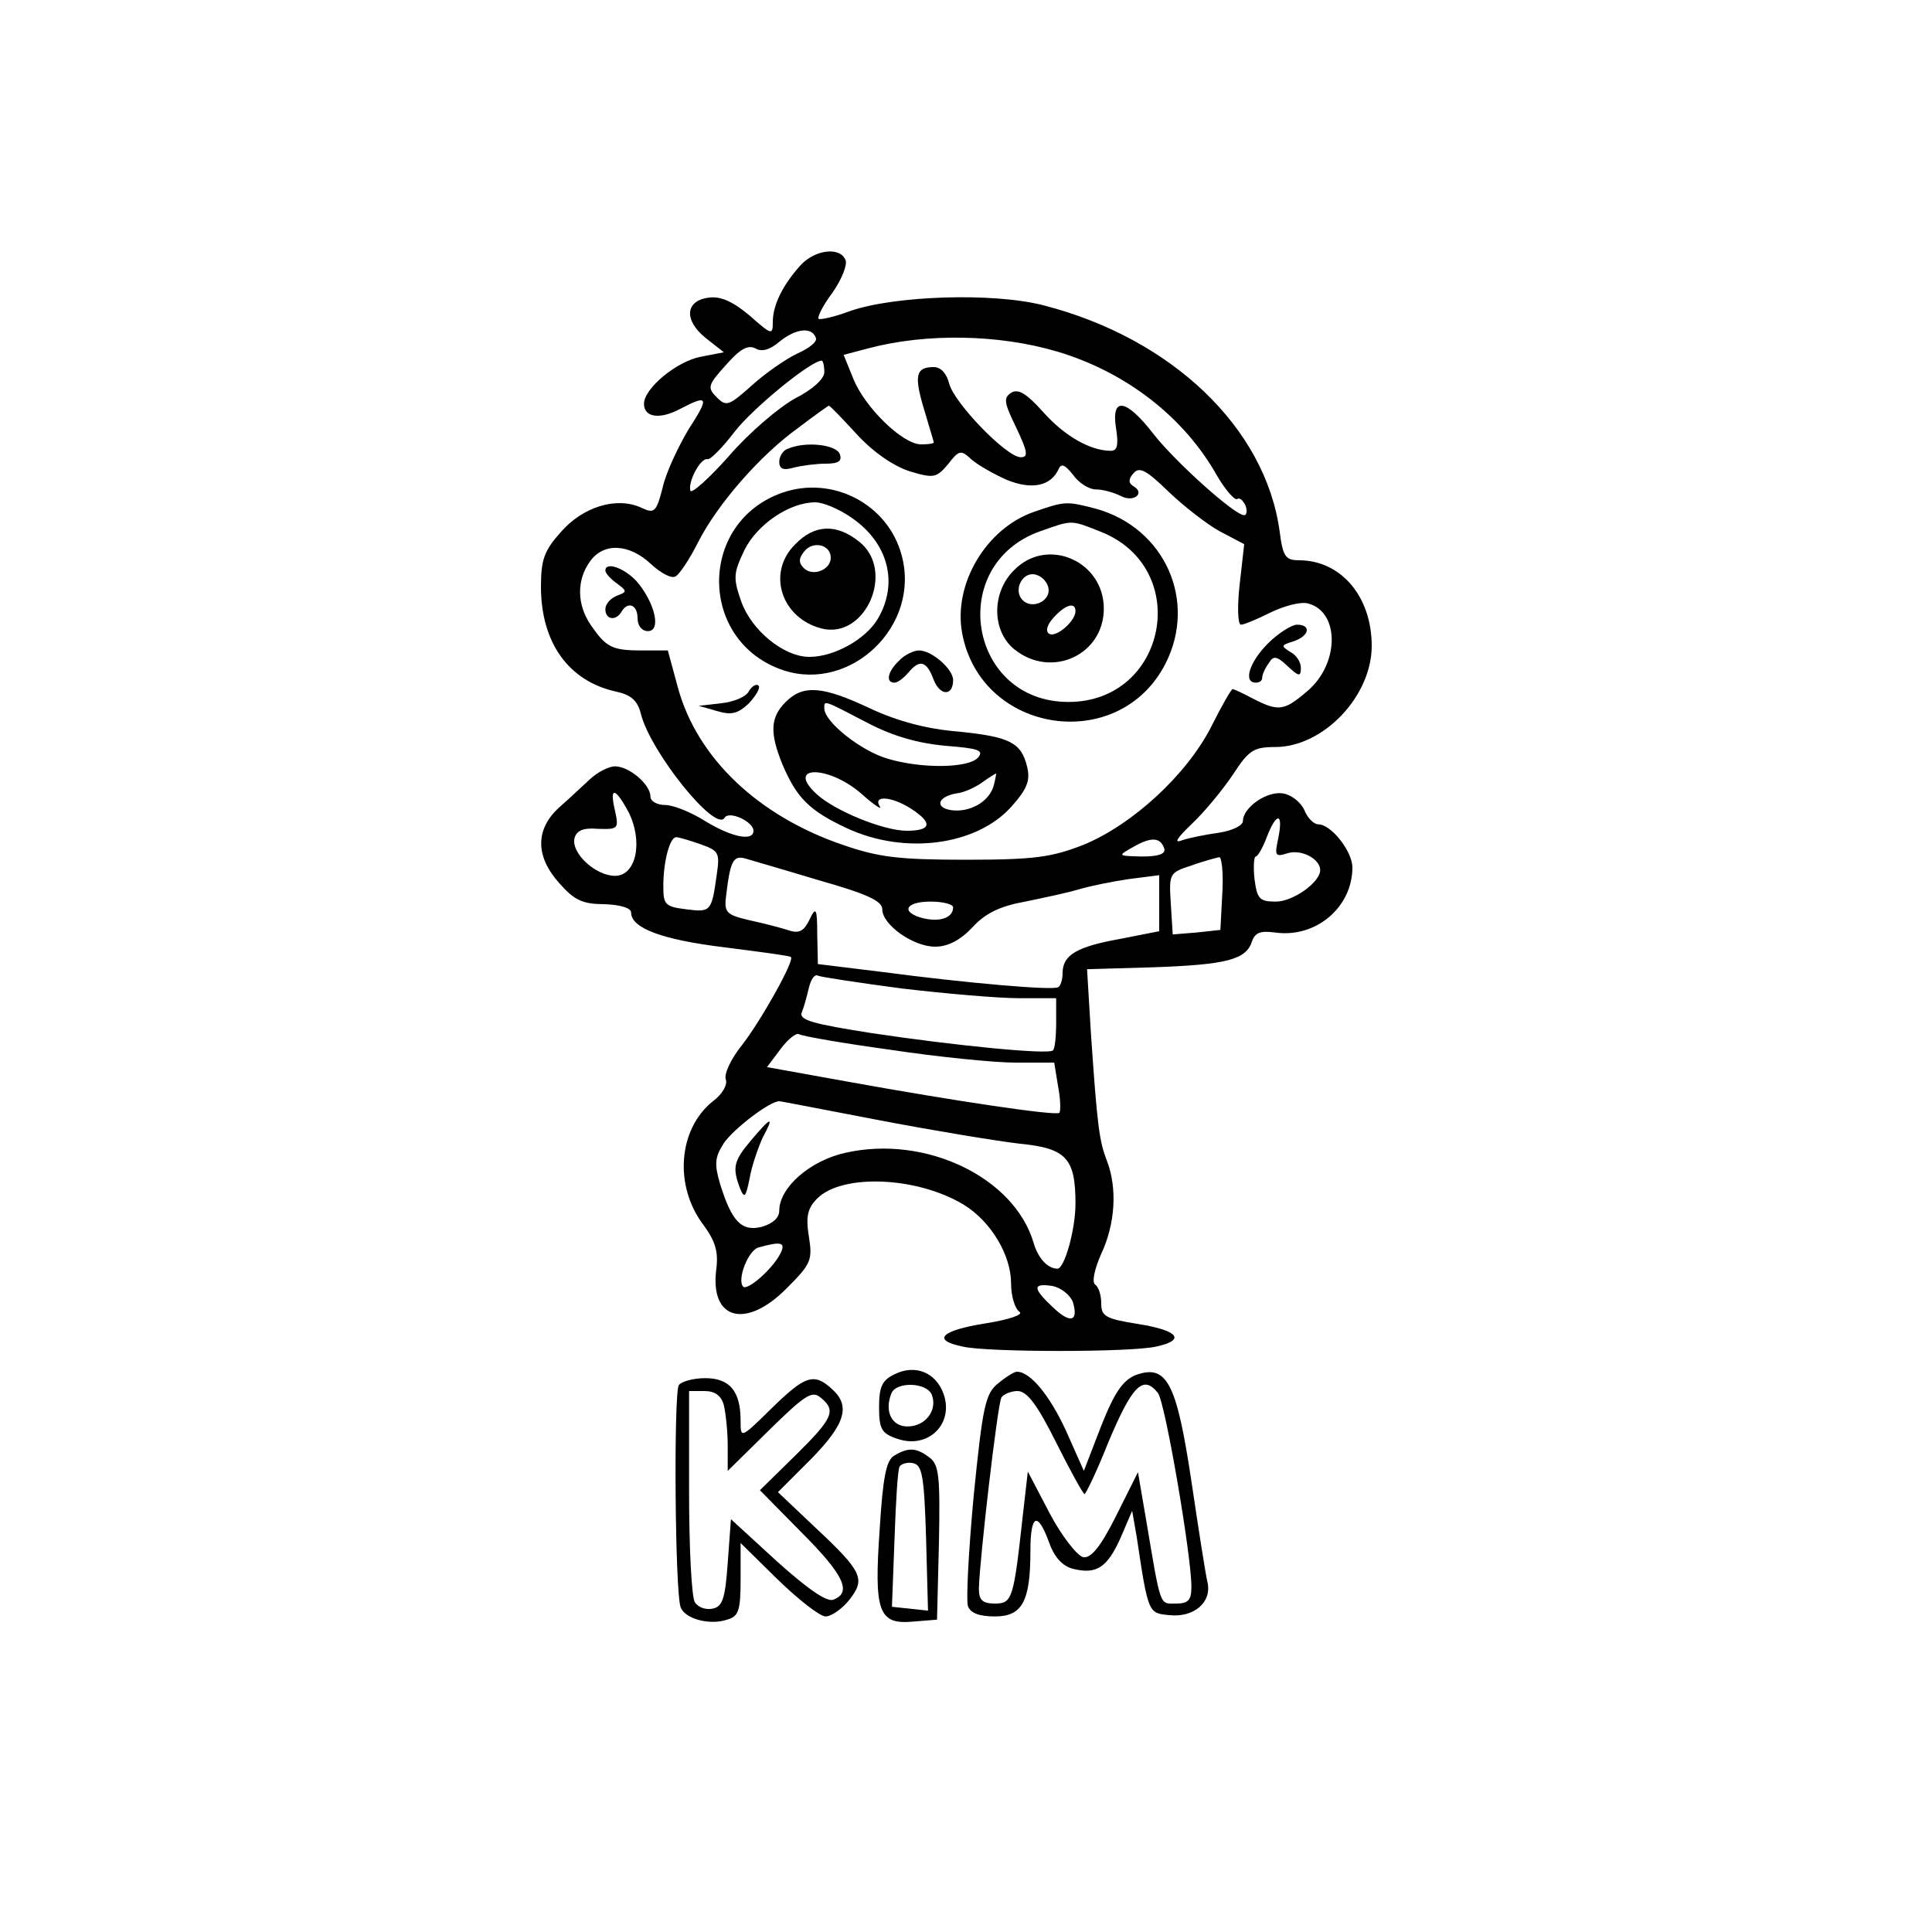 <?xml version="1.0" standalone="no"?>
<!DOCTYPE svg PUBLIC "-//W3C//DTD SVG 20010904//EN"
 "http://www.w3.org/TR/2001/REC-SVG-20010904/DTD/svg10.dtd">
<svg version="1.0" xmlns="http://www.w3.org/2000/svg"
 width="300pt" height="300pt" viewBox="0 0 300 300"
 preserveAspectRatio="xMidYMid meet">
<g transform="translate(0,300) scale(0.1,-0.1)"
fill="#000000" stroke="none">
<path d="M1243 2588 c-28 -31 -43 -62 -43 -88 0 -21 -2 -20 -36 10 -25 21 -44
30 -62 28 -38 -4 -41 -35 -6 -63 l28 -22 -36 -7 c-37 -7 -88 -49 -88 -73 0
-21 24 -25 56 -8 44 23 46 19 13 -32 -16 -27 -35 -67 -40 -90 -10 -39 -13 -41
-34 -31 -38 17 -90 1 -124 -38 -26 -29 -31 -43 -31 -85 0 -87 43 -147 117
-163 23 -5 33 -14 38 -34 15 -60 116 -185 130 -162 7 12 45 -6 45 -20 0 -17
-34 -10 -75 15 -22 14 -50 25 -62 25 -13 0 -23 6 -23 13 0 19 -33 47 -55 47
-10 0 -27 -9 -39 -20 -12 -11 -33 -31 -48 -44 -37 -34 -37 -76 1 -118 23 -26
36 -32 70 -32 25 -1 41 -6 41 -13 0 -24 47 -42 145 -54 55 -7 101 -13 103 -15
7 -4 -47 -100 -76 -137 -17 -21 -28 -45 -25 -53 3 -8 -5 -23 -20 -34 -54 -43
-61 -132 -14 -193 18 -25 23 -41 19 -70 -9 -77 47 -91 110 -27 37 37 40 43 34
80 -5 31 -2 44 13 59 39 39 156 34 228 -10 42 -26 73 -78 73 -122 0 -20 6 -39
13 -44 7 -4 -15 -12 -53 -18 -69 -11 -84 -26 -35 -36 39 -9 261 -9 300 0 47
10 35 25 -27 35 -51 8 -58 12 -58 32 0 13 -4 25 -9 29 -6 3 -2 23 9 48 22 47
25 102 9 144 -12 31 -15 52 -25 198 l-6 100 103 3 c114 4 144 12 153 40 5 14
13 17 36 14 63 -9 120 39 120 101 0 25 -33 67 -53 67 -7 0 -17 10 -22 23 -6
12 -20 23 -33 25 -25 4 -62 -22 -62 -43 0 -7 -17 -15 -37 -18 -21 -3 -47 -8
-58 -12 -13 -5 -7 4 16 26 20 19 48 53 64 77 24 37 32 42 65 42 75 0 150 79
150 157 0 77 -48 133 -113 133 -21 0 -25 6 -30 45 -22 161 -168 300 -367 351
-78 20 -231 15 -300 -9 -24 -9 -46 -14 -49 -12 -2 3 7 21 22 41 14 20 23 43
20 50 -8 21 -47 17 -70 -8z m24 -113 c2 -6 -11 -16 -29 -24 -17 -8 -49 -30
-70 -49 -36 -32 -40 -34 -55 -19 -15 15 -14 19 14 50 22 25 34 32 46 26 10 -6
23 -2 38 11 25 20 50 23 56 5z m375 -21 c107 -32 197 -102 248 -193 13 -22 27
-38 31 -36 4 3 9 -2 13 -10 3 -8 2 -15 -2 -15 -15 0 -106 82 -140 125 -43 56
-67 60 -59 10 4 -26 2 -35 -8 -35 -32 0 -72 23 -105 60 -26 29 -39 37 -50 30
-12 -8 -11 -15 8 -54 18 -38 19 -46 7 -46 -22 0 -103 84 -111 114 -4 16 -13
26 -24 26 -28 0 -31 -13 -15 -66 8 -27 15 -50 15 -51 0 -2 -9 -3 -20 -3 -28 0
-87 57 -105 102 l-15 37 38 10 c90 24 203 22 294 -5z m-362 -32 c0 -10 -18
-27 -46 -41 -25 -14 -71 -53 -102 -89 -31 -35 -58 -59 -60 -54 -4 14 16 52 27
49 4 -1 23 18 42 43 28 36 118 110 135 110 2 0 4 -8 4 -18z m51 -97 c26 -28
57 -49 82 -57 37 -11 41 -10 59 11 17 22 20 23 36 8 10 -9 35 -23 55 -32 39
-16 69 -10 81 17 4 9 10 6 22 -9 9 -13 25 -23 36 -23 11 0 28 -5 38 -10 20
-11 39 4 20 15 -8 5 -8 11 0 20 9 11 20 5 54 -28 24 -23 60 -51 80 -62 l38
-20 -7 -62 c-4 -35 -3 -63 2 -63 5 0 26 9 46 19 21 10 46 17 58 14 50 -13 49
-95 -2 -137 -35 -30 -44 -31 -83 -11 -15 8 -30 15 -32 15 -2 0 -17 -26 -33
-58 -38 -75 -123 -153 -199 -184 -49 -19 -75 -23 -182 -23 -105 0 -136 4 -191
23 -132 45 -226 135 -256 243 l-16 59 -41 0 c-46 0 -55 5 -79 40 -21 31 -22
69 -1 98 21 30 61 28 95 -4 15 -14 32 -23 38 -19 6 3 22 27 35 53 30 59 96
135 156 178 25 19 46 34 47 34 2 0 21 -20 44 -45z m-355 -586 c23 -46 12 -99
-21 -99 -30 0 -68 35 -63 58 3 12 13 17 36 15 32 -1 33 0 27 28 -9 38 0 37 21
-2z m1009 -40 c-6 -28 -5 -30 14 -24 22 7 51 -9 51 -26 0 -19 -42 -49 -69 -49
-25 0 -29 4 -33 35 -2 19 -1 35 2 35 3 0 11 14 17 30 15 39 26 39 18 -1z
m-897 -10 c28 -10 30 -13 25 -47 -8 -57 -9 -59 -47 -54 -33 4 -36 7 -36 36 0
38 10 76 20 76 4 0 21 -5 38 -11z m720 -7 c2 -8 -9 -12 -35 -12 -38 1 -38 1
-13 15 28 16 42 15 48 -3z m-536 -49 c74 -21 98 -32 98 -45 0 -24 48 -58 82
-58 20 0 39 10 58 30 20 22 43 33 82 40 29 6 67 14 83 19 17 5 51 12 78 16
l47 6 0 -44 0 -43 -61 -12 c-67 -12 -89 -25 -89 -53 0 -10 -3 -20 -7 -22 -9
-5 -139 6 -275 24 l-98 12 -1 46 c0 41 -2 44 -12 23 -8 -17 -16 -22 -31 -17
-12 4 -39 11 -62 16 -38 9 -40 12 -36 42 6 50 11 59 29 54 10 -3 62 -18 115
-34z m626 -20 l-3 -57 -37 -4 -37 -3 -3 48 c-3 47 -2 48 32 59 19 7 39 12 43
13 4 1 7 -25 5 -56z m-418 -22 c0 -16 -20 -23 -46 -17 -36 9 -29 26 11 26 19
0 35 -4 35 -9z m-79 -126 c68 -8 149 -15 181 -15 l58 0 0 -38 c0 -21 -2 -41
-5 -43 -6 -7 -150 7 -283 27 -89 14 -112 20 -107 32 3 7 8 25 11 38 3 13 9 22
14 19 4 -2 63 -11 131 -20z m-19 -95 c73 -11 161 -20 194 -20 l61 0 6 -37 c4
-20 4 -39 2 -41 -5 -5 -161 18 -332 49 l-122 22 21 28 c12 16 25 26 29 23 5
-3 68 -14 141 -24z m-14 -110 c84 -16 181 -32 216 -36 72 -7 86 -23 86 -93 0
-40 -17 -101 -28 -101 -15 0 -30 16 -37 40 -30 102 -168 168 -292 140 -55 -12
-103 -54 -103 -90 0 -11 -10 -20 -27 -25 -32 -8 -47 9 -65 67 -9 31 -8 41 6
63 15 22 71 65 86 65 3 0 74 -14 158 -30z m-157 -208 c-13 -24 -50 -56 -57
-50 -10 11 8 57 24 61 36 10 43 8 33 -11z m455 -74 c9 -30 -4 -34 -31 -8 -32
30 -32 38 0 33 13 -3 27 -14 31 -25z"/>
<path d="M1223 2303 c-7 -2 -13 -12 -13 -20 0 -11 6 -14 23 -9 12 3 34 6 49 6
20 0 26 4 22 15 -6 15 -54 20 -81 8z"/>
<path d="M1215 2235 c-132 -46 -131 -232 2 -276 105 -34 213 70 183 179 -21
79 -107 124 -185 97z m106 -38 c58 -39 75 -102 42 -158 -19 -32 -68 -59 -106
-59 -40 0 -90 41 -106 86 -13 37 -12 44 5 80 20 40 70 74 110 74 12 0 36 -10
55 -23z"/>
<path d="M1235 2155 c-45 -44 -22 -115 41 -131 68 -17 115 90 58 135 -35 28
-69 27 -99 -4z m55 -21 c0 -19 -28 -30 -42 -16 -8 8 -8 15 1 26 14 17 41 10
41 -10z"/>
<path d="M1605 2205 c-74 -26 -125 -112 -111 -188 29 -157 244 -189 316 -47
49 97 -1 210 -108 240 -46 12 -48 12 -97 -5z m105 -31 c142 -57 102 -264 -51
-264 -155 0 -190 213 -44 265 51 18 47 18 95 -1z"/>
<path d="M1575 2115 c-36 -35 -35 -96 1 -124 57 -45 138 -8 138 64 0 74 -88
112 -139 60z m53 -28 c4 -20 -25 -34 -40 -19 -15 15 -1 44 19 40 10 -2 19 -11
21 -21z m42 -36 c0 -16 -31 -42 -41 -35 -6 4 -3 14 7 25 18 20 34 25 34 10z"/>
<path d="M940 2114 c0 -4 8 -13 18 -20 16 -12 16 -13 0 -19 -10 -4 -18 -13
-18 -21 0 -16 16 -19 25 -4 10 17 25 11 25 -10 0 -12 7 -20 16 -20 22 0 10 46
-18 78 -20 21 -48 30 -48 16z"/>
<path d="M1969 2001 c-29 -29 -39 -61 -19 -61 6 0 10 3 10 8 0 4 4 14 10 22 7
12 12 12 29 -4 18 -17 21 -17 21 -3 0 9 -7 20 -17 25 -14 9 -14 10 5 16 25 8
29 26 6 26 -8 0 -29 -13 -45 -29z"/>
<path d="M1396 1974 c-18 -17 -21 -34 -7 -34 5 0 14 7 21 15 18 22 29 19 40
-11 10 -25 30 -25 30 0 0 17 -33 46 -53 46 -8 0 -23 -7 -31 -16z"/>
<path d="M1163 1927 c-4 -9 -24 -17 -43 -19 l-35 -4 28 -8 c23 -7 33 -4 50 12
11 12 18 24 15 27 -3 4 -10 0 -15 -8z"/>
<path d="M1220 1910 c-24 -24 -25 -48 -5 -97 22 -52 42 -72 100 -99 90 -42
202 -27 256 34 24 27 29 40 24 61 -9 38 -27 47 -107 55 -49 4 -94 16 -137 36
-74 35 -104 37 -131 10z m130 -34 c37 -19 75 -30 117 -34 52 -4 61 -7 52 -18
-14 -17 -88 -18 -141 -2 -41 12 -98 57 -98 78 0 13 -3 14 70 -24z m-13 -108
c20 -18 34 -27 29 -20 -11 18 20 15 49 -4 34 -22 31 -34 -7 -34 -36 0 -112 31
-140 57 -49 45 18 45 69 1z m206 12 c-7 -25 -37 -42 -66 -38 -26 4 -21 21 8
26 11 1 29 9 40 17 11 8 21 14 22 14 0 1 -1 -8 -4 -19z"/>
<path d="M1166 1229 c-27 -32 -29 -42 -17 -74 7 -17 9 -14 15 15 3 19 13 47
20 63 19 35 14 34 -18 -4z"/>
<path d="M1389 866 c-19 -9 -24 -19 -24 -51 0 -34 4 -41 28 -49 48 -17 89 23
72 70 -12 33 -44 46 -76 30z m58 -32 c9 -24 -10 -49 -38 -49 -24 0 -36 23 -25
51 7 19 55 18 63 -2z"/>
<path d="M1550 852 c-20 -16 -24 -35 -38 -174 -8 -86 -12 -163 -9 -172 4 -11
18 -16 42 -16 42 0 55 23 55 101 0 58 11 63 29 14 8 -23 21 -37 37 -41 36 -9
53 1 74 48 l18 42 7 -40 c18 -120 18 -119 51 -122 38 -4 66 20 59 51 -3 12
-14 83 -25 157 -23 153 -38 182 -86 165 -20 -8 -33 -26 -54 -79 l-27 -70 -28
63 c-25 54 -55 91 -76 91 -4 0 -17 -8 -29 -18z m248 -15 c11 -13 52 -252 52
-301 0 -21 -5 -26 -24 -26 -26 0 -23 -8 -47 134 l-12 70 -34 -68 c-24 -48 -39
-66 -51 -64 -9 2 -33 32 -52 68 l-34 65 -8 -70 c-14 -127 -16 -135 -43 -135
-19 0 -25 5 -25 23 1 45 29 287 35 297 3 5 15 10 25 10 15 0 31 -22 60 -80 22
-44 42 -80 44 -80 2 0 19 35 36 78 38 91 55 108 78 79z"/>
<path d="M1054 849 c-8 -13 -6 -323 3 -345 7 -18 45 -28 72 -19 18 5 21 14 21
63 l0 56 58 -57 c32 -31 65 -57 74 -57 9 0 26 12 37 26 25 32 21 43 -54 113
l-57 54 51 51 c54 55 62 83 33 109 -28 26 -42 21 -94 -30 -48 -47 -48 -47 -48
-19 0 46 -17 66 -55 66 -18 0 -37 -5 -41 -11z m70 -31 c3 -13 6 -41 6 -63 l0
-39 64 63 c56 55 67 62 80 51 25 -20 20 -32 -39 -90 l-55 -54 65 -66 c66 -66
78 -93 49 -104 -10 -4 -39 16 -87 59 l-72 66 -5 -68 c-4 -56 -8 -68 -24 -71
-10 -2 -22 2 -27 10 -5 7 -9 84 -9 171 l0 157 24 0 c16 0 26 -7 30 -22z"/>
<path d="M1389 740 c-13 -7 -18 -34 -23 -114 -9 -129 -2 -149 52 -144 l37 3 3
120 c2 104 0 121 -15 132 -20 15 -32 16 -54 3z m49 -128 l3 -113 -28 3 -28 3
4 105 c2 58 5 109 8 113 3 4 12 7 21 5 14 -3 17 -20 20 -116z"/>
</g>
</svg>
